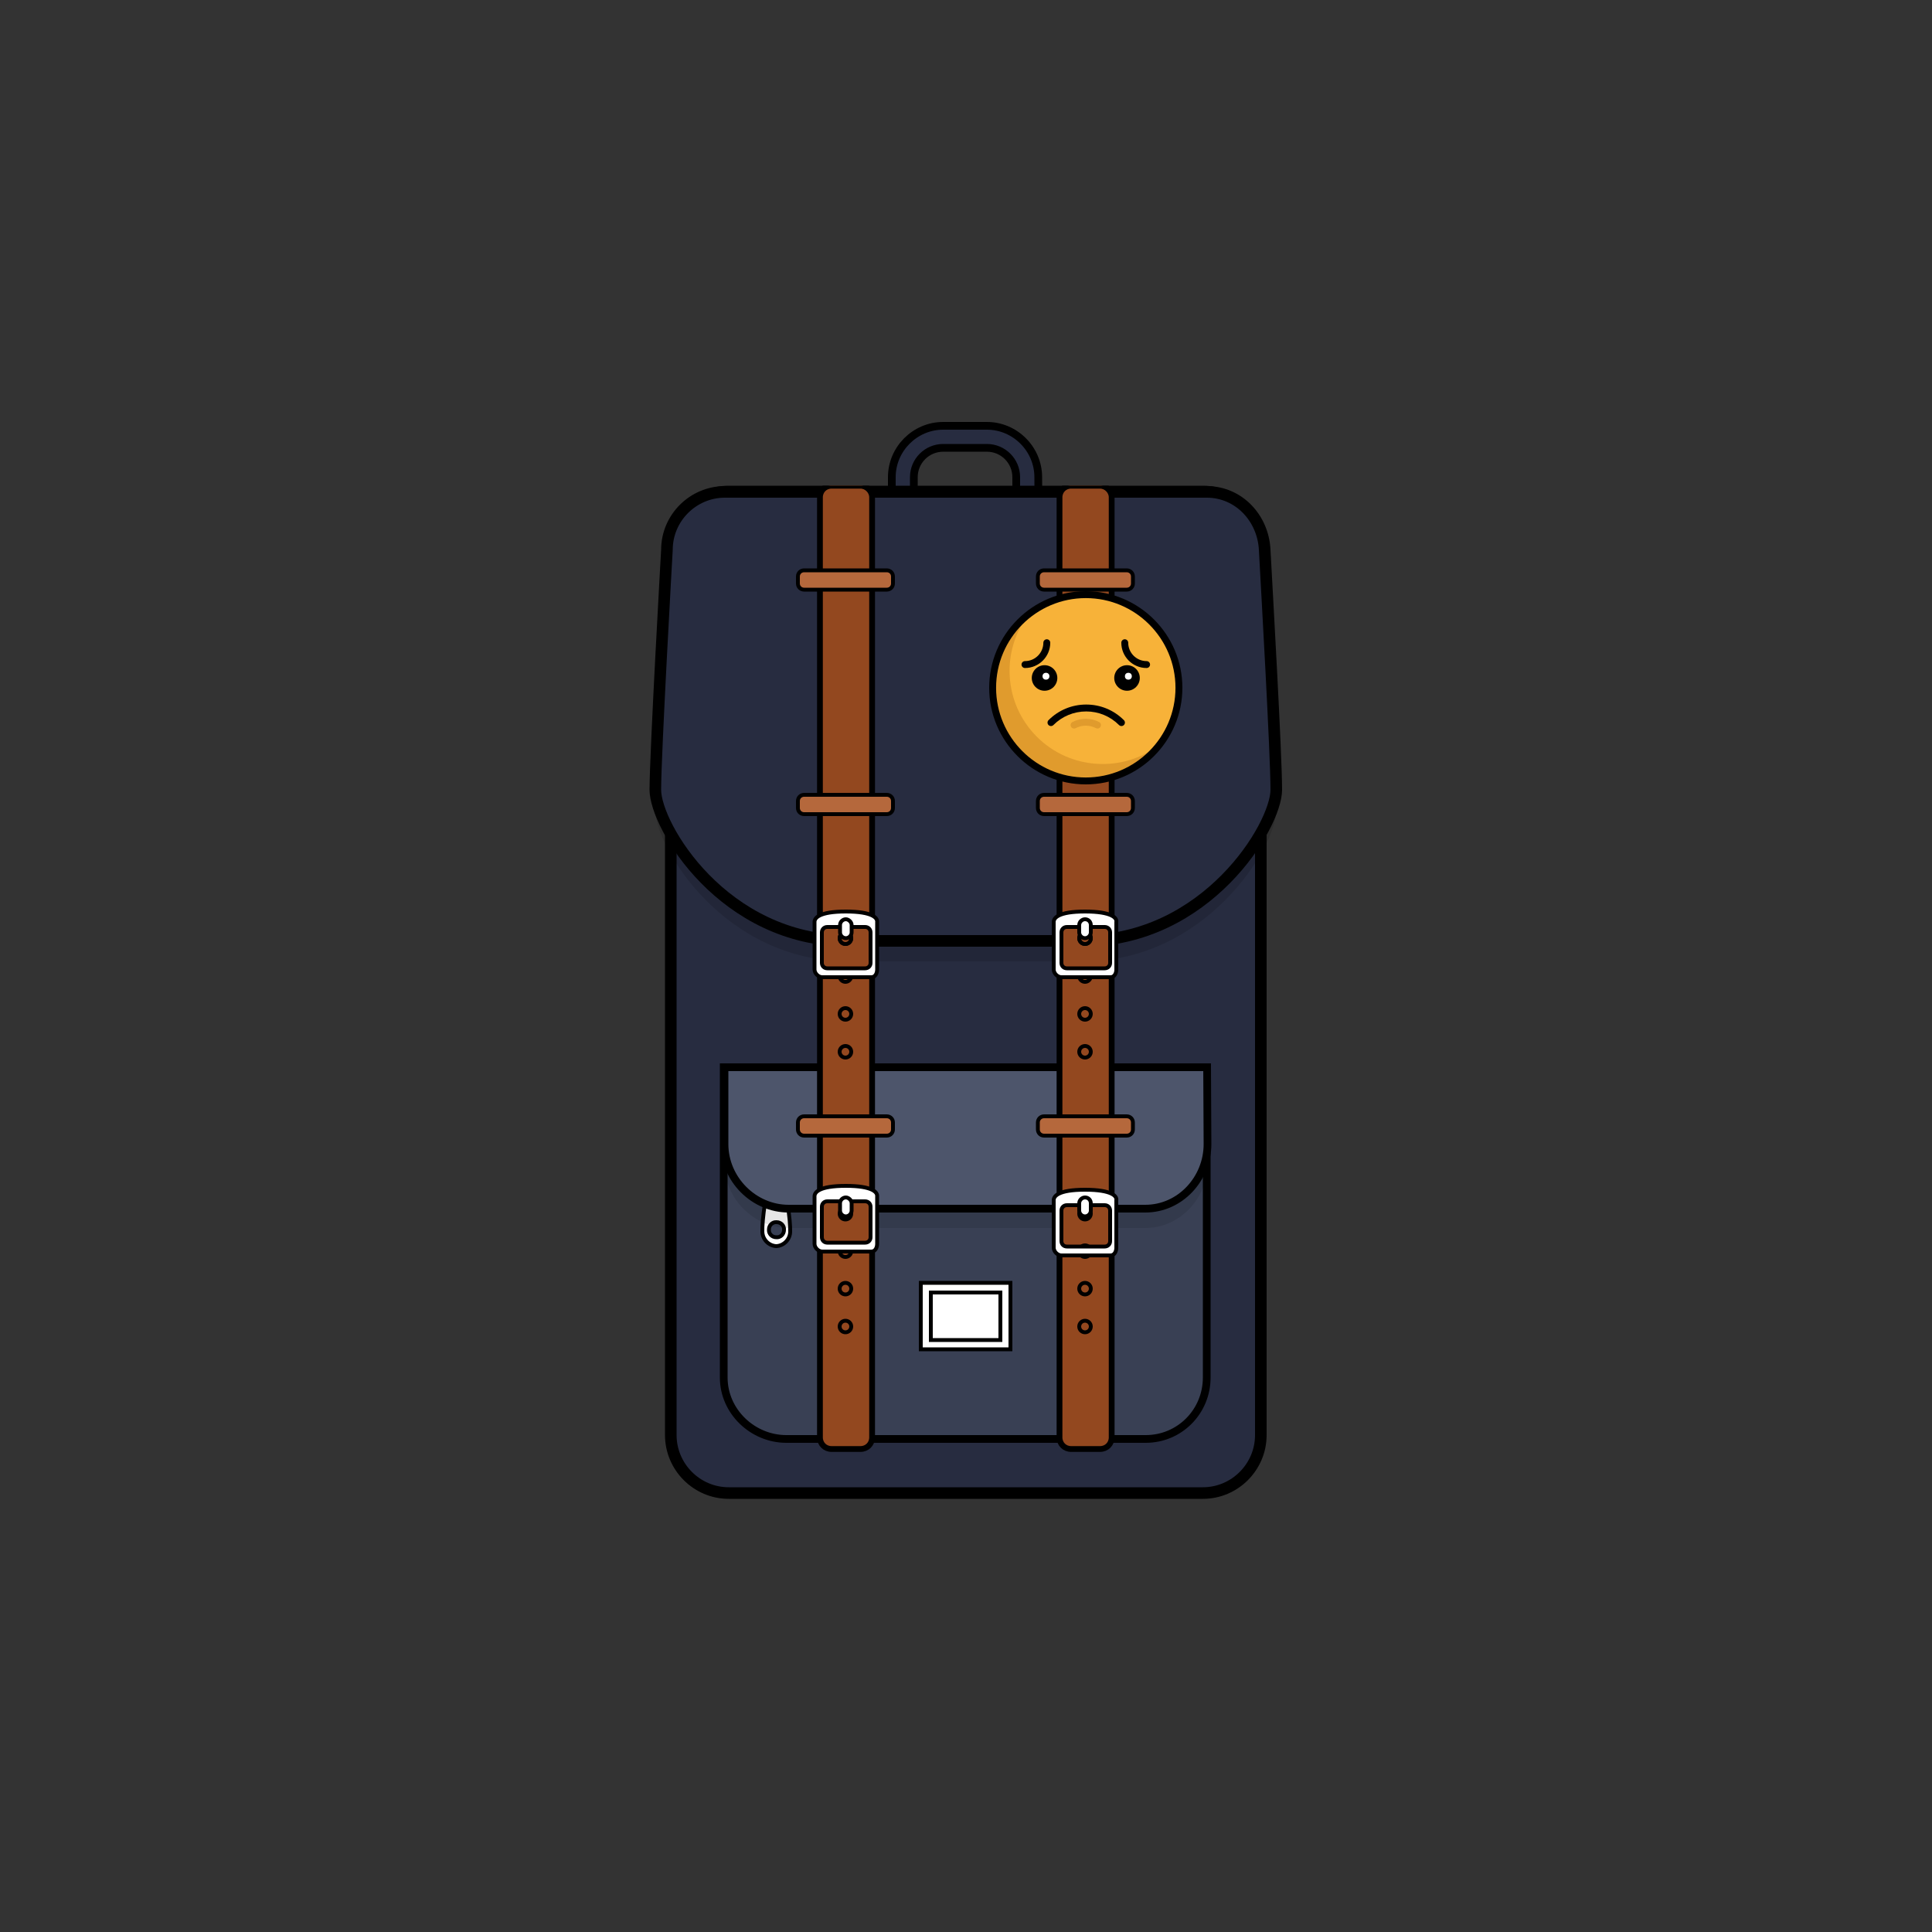<?xml version="1.0" encoding="utf-8"?>
<!-- Generator: Adobe Illustrator 19.2.1, SVG Export Plug-In . SVG Version: 6.00 Build 0)  -->
<svg version="1.1" id="backpack" xmlns="http://www.w3.org/2000/svg" xmlns:xlink="http://www.w3.org/1999/xlink" x="0px" y="0px"
	 width="500px" height="500px" viewBox="0 0 500 500" enable-background="new 0 0 500 500" xml:space="preserve">
<rect x="0" y="0" width="500" height="500" fill="#333333" stroke="none"/>
<g id="background" display="none">
	<rect display="inline" fill="#E6E6E6" width="500" height="500"/>
</g>

<g id="handle">
	<path id="handle-color" fill="#272C40" stroke="#000000" stroke-width="2" stroke-miterlimit="10" d="M268.8,145.7H263v-22.2c0-4.2-3.4-7.6-7.6-7.6
		h-11.3c-4.2,0-7.6,3.4-7.6,7.6v22.2h-5.7v-22.2c0-7.3,6-13.3,13.3-13.3h11.3c7.3,0,13.3,6,13.3,13.3L268.8,145.7L268.8,145.7
		L268.8,145.7z"/>
</g>
<g id="base">
	<path id="base-color" fill="#272C40" stroke="#000000" stroke-width="3" stroke-miterlimit="10" d="M311.3,386.4H188.6c-8.3,0-15-6.8-15-15V142.2
		c0-8.3,6.8-15,15-15h122.7c8.3,0,15,6.8,15,15v229.2C326.3,379.6,319.6,386.4,311.3,386.4z"/>
</g>
<g id="cover-shadow">
	<path opacity="0.125" enable-background="new    " d="M280.3,248.8c-30.2,0-30.5,0-60.7,0c-32.4,0-50-29.8-50-39.1s3-62.1,3-62.1
		c0-8.3,6.8-15,15-15h124.7c8.3,0,14.6,6.8,15,15c0.5,9.3,3,52.8,3,62.1C330.3,219,312.3,248.8,280.3,248.8z"/>
</g>
<g id="cover">
	<path id="cover-color" fill="#272C40" stroke="#000000" stroke-width="3" stroke-miterlimit="10" d="M280.3,243.5c-30.2,0-30.5,0-60.7,0
		c-32.4,0-50-29.8-50-39.1c0-9.3,3-62.1,3-62.1c0-8.3,6.8-15,15-15h124.7c8.3,0,14.6,6.8,15,15c0.5,9.3,3,52.8,3,62.1
		C330.3,213.7,312.3,243.5,280.3,243.5z"/>
</g>
<g id="pocket-base">
	<path id="pocket-base-color" fill="#394054" stroke="#000000" stroke-width="2" stroke-miterlimit="10" d="M312.3,276.2h-125v80.3
		c0,8.8,7.5,15.9,16.2,15.9h93c8.8,0,15.8-7.1,15.8-15.9v-64.4C312.3,283.4,312.3,284.9,312.3,276.2L312.3,276.2z"/>
</g>
<g id="zipper">
	<path fill="#FFFFFF" stroke="#000000" stroke-miterlimit="10" d="M200.9,305.3c-2.8,0.4-3.7,11.3-3.6,13.4c0,2,1.6,3.7,3.6,3.8
		c2-0.1,3.6-1.8,3.6-3.8C204.6,316.6,203.6,305.7,200.9,305.3z M200.9,320.2c-1.1,0-2-0.9-1.9-2c0-1.1,0.9-2,2-1.9
		c1.1,0,2,0.9,1.9,2C202.9,319.4,202,320.3,200.9,320.2z"/>
</g>
<g id="pocket-top-shadow" opacity="0.1">
	<path d="M312.5,301.1c0,9-7.1,16.7-16.1,16.7h-92.3c-9,0-16.6-7.6-16.6-16.7v-19.9h124.9L312.5,301.1L312.5,301.1L312.5,301.1z"/>
</g>
<g id="pocket-top">
	<path id="pocket" fill="#4D556B" stroke="#000000" stroke-width="2" stroke-miterlimit="10" d="M312.5,296.1
		c0,9-7.1,16.7-16.1,16.7h-92.3c-9,0-16.6-7.6-16.6-16.7v-19.9h124.9L312.5,296.1L312.5,296.1L312.5,296.1z"/>
</g>
<g id="logo">
	<path fill="#FFFFFF" stroke="#000000" stroke-miterlimit="10" d="M238.3,332h23.2v17.2h-23.2V332z"/>
	<path fill="#FFFFFF" stroke="#000000" stroke-miterlimit="10" d="M240.9,334.5h18v12.3h-18V334.5z"/>
</g>
<g>
	<defs>
		<rect id="SVGID_1_" y="125.7" width="500" height="278.3"/>
	</defs>
	<clipPath id="SVGID_2_">
		<use xlink:href="#SVGID_1_"  overflow="visible"/>
	</clipPath>
	<g id="strap-right" clip-path="url(#SVGID_2_)">
		<path fill="#93481F" stroke="#000000" stroke-width="1.5" stroke-miterlimit="10" d="M284.7,125.7h-7.5c-1.7,0-3,1.3-3,3v1.7v4.8
			v1v2.2v220.9v5.7v7c0,1.7,1.3,3,3,3h7.5c1.7,0,3-1.3,3-3v-7v-5.7V138.4v-2.2v-1v-4.8v-1.7C287.7,127.1,286.3,125.7,284.7,125.7z"
			/>
		<ellipse fill="#93481F" stroke="#000000" stroke-miterlimit="10" cx="280.8" cy="323.8" rx="1.5" ry="1.5"/>
		<ellipse fill="#93481F" stroke="#000000" stroke-miterlimit="10" cx="280.8" cy="333.5" rx="1.5" ry="1.5"/>
		<ellipse fill="#93481F" stroke="#000000" stroke-miterlimit="10" cx="280.8" cy="314.1" rx="1.5" ry="1.5"/>
		<ellipse fill="#93481F" stroke="#000000" stroke-miterlimit="10" cx="280.8" cy="343.3" rx="1.5" ry="1.5"/>
		<ellipse fill="#93481F" stroke="#000000" stroke-miterlimit="10" cx="280.8" cy="252.6" rx="1.5" ry="1.5"/>
		<ellipse fill="#93481F" stroke="#000000" stroke-miterlimit="10" cx="280.8" cy="262.4" rx="1.5" ry="1.5"/>
		<ellipse fill="#93481F" stroke="#000000" stroke-miterlimit="10" cx="280.8" cy="242.8" rx="1.5" ry="1.5"/>
		<ellipse fill="#93481F" stroke="#000000" stroke-miterlimit="10" cx="280.8" cy="272.2" rx="1.5" ry="1.5"/>
		<ellipse fill="#93481F" stroke="#000000" stroke-miterlimit="10" cx="280.8" cy="242.8" rx="1.5" ry="1.5"/>
	</g>
</g>
<g>
	<defs>
		<rect id="SVGID_3_" y="125.7" width="500" height="278.3"/>
	</defs>
	<clipPath id="SVGID_4_">
		<use xlink:href="#SVGID_3_"  overflow="visible"/>
	</clipPath>
	<g id="strap-left" clip-path="url(#SVGID_4_)">
		<path fill="#93481F" stroke="#000000" stroke-width="1.5" stroke-miterlimit="10" d="M222.7,125.7h-7.5c-1.7,0-3,1.3-3,3v1.7v4.8
			v1v2.2v220.9v5.7v7c0,1.7,1.3,3,3,3h7.5c1.7,0,3-1.3,3-3v-7v-5.7V138.4v-2.2v-1v-4.8v-1.7C225.7,127.1,224.3,125.7,222.7,125.7z"
			/>
		<ellipse fill="#93481F" stroke="#000000" stroke-miterlimit="10" cx="218.8" cy="323.8" rx="1.5" ry="1.5"/>
		<ellipse fill="#93481F" stroke="#000000" stroke-miterlimit="10" cx="218.8" cy="333.5" rx="1.5" ry="1.5"/>
		<ellipse fill="#93481F" stroke="#000000" stroke-miterlimit="10" cx="218.8" cy="314.1" rx="1.5" ry="1.5"/>
		<ellipse fill="#93481F" stroke="#000000" stroke-miterlimit="10" cx="218.8" cy="343.3" rx="1.5" ry="1.5"/>
		<ellipse fill="#93481F" stroke="#000000" stroke-miterlimit="10" cx="218.8" cy="252.6" rx="1.5" ry="1.5"/>
		<ellipse fill="#93481F" stroke="#000000" stroke-miterlimit="10" cx="218.8" cy="262.4" rx="1.5" ry="1.5"/>
		<ellipse fill="#93481F" stroke="#000000" stroke-miterlimit="10" cx="218.8" cy="242.8" rx="1.5" ry="1.5"/>
		<ellipse fill="#93481F" stroke="#000000" stroke-miterlimit="10" cx="218.8" cy="272.2" rx="1.5" ry="1.5"/>
		<ellipse fill="#93481F" stroke="#000000" stroke-miterlimit="10" cx="218.8" cy="242.8" rx="1.5" ry="1.5"/>
	</g>
</g>
<g id="strap-holder-right">
	<path fill="#B5683C" stroke="#000000" stroke-miterlimit="10" d="M293.2,209.1c0,0.9-0.7,1.6-1.6,1.6h-21.4c-0.9,0-1.6-0.7-1.6-1.6
		v-1.8c0-0.9,0.7-1.6,1.6-1.6h21.4c0.9,0,1.6,0.7,1.6,1.6V209.1L293.2,209.1z M293.2,292.3c0,0.9-0.7,1.6-1.6,1.6h-21.4
		c-0.9,0-1.6-0.7-1.6-1.6v-1.8c0-0.9,0.7-1.6,1.6-1.6h21.4c0.9,0,1.6,0.7,1.6,1.6V292.3L293.2,292.3z M293.2,151
		c0,0.9-0.7,1.6-1.6,1.6h-21.4c-0.9,0-1.6-0.7-1.6-1.6v-1.8c0-0.9,0.7-1.6,1.6-1.6h21.4c0.9,0,1.6,0.7,1.6,1.6V151L293.2,151z"/>
</g>
<g id="strap-buckle-right">
	<path fill="#FFFFFF" stroke="#000000" stroke-miterlimit="10" d="M280.8,235.9c-7,0-8.1,1.7-8.1,2.7v12.3c0,1,1,2,2,2h12.7
		c1,0,1.5-1,1.5-2v-12.3C289.1,237.6,287.8,235.9,280.8,235.9L280.8,235.9L280.8,235.9z M287.3,249.2c0,0.8-0.6,1.4-1.4,1.4h-9.8
		c-0.8,0-1.4-0.6-1.4-1.4v-7.9c0-0.8,0.6-1.4,1.4-1.4h9.8c0.8,0,1.4,0.6,1.4,1.4V249.2L287.3,249.2z"/>
	<path fill="#FFFFFF" stroke="#000000" stroke-miterlimit="10" d="M280.8,307.9c-7,0-8.1,1.7-8.1,2.7v12.3c0,1,1,2,2,2h12.7
		c1,0,1.5-1,1.5-2v-12.3C289.1,309.6,287.8,307.9,280.8,307.9L280.8,307.9L280.8,307.9z M287.3,321.2c0,0.8-0.6,1.4-1.4,1.4h-9.8
		c-0.8,0-1.4-0.6-1.4-1.4v-7.9c0-0.8,0.6-1.4,1.4-1.4h9.8c0.8,0,1.4,0.6,1.4,1.4V321.2L287.3,321.2z"/>
</g>
<g id="strap-prong-right-btm">
	<path fill="#FFFFFF" stroke="#000000" stroke-miterlimit="10" d="M280.8,309.9c-0.8,0-1.5,0.7-1.5,1.5v1.9c0,0.8,0.7,1.5,1.5,1.5
		s1.5-0.7,1.5-1.5v-1.9C282.3,310.6,281.7,309.9,280.8,309.9z"/>
</g>
<g id="strap-prong-right-top">
	<path fill="#FFFFFF" stroke="#000000" stroke-miterlimit="10" d="M280.8,237.9c-0.8,0-1.5,0.7-1.5,1.5v1.9c0,0.8,0.7,1.5,1.5,1.5
		s1.5-0.7,1.5-1.5v-1.9C282.3,238.6,281.7,237.9,280.8,237.9z"/>
</g>
<g id="strap-holder-left">
	<path fill="#B5683C" stroke="#000000" stroke-miterlimit="10" d="M231.1,209.1c0,0.9-0.7,1.6-1.6,1.6h-21.4c-0.9,0-1.6-0.7-1.6-1.6
		v-1.8c0-0.9,0.7-1.6,1.6-1.6h21.4c0.9,0,1.6,0.7,1.6,1.6V209.1L231.1,209.1z M231.1,292.3c0,0.9-0.7,1.6-1.6,1.6h-21.4
		c-0.9,0-1.6-0.7-1.6-1.6v-1.8c0-0.9,0.7-1.6,1.6-1.6h21.4c0.9,0,1.6,0.7,1.6,1.6V292.3L231.1,292.3z M231.1,151
		c0,0.9-0.7,1.6-1.6,1.6h-21.4c-0.9,0-1.6-0.7-1.6-1.6v-1.8c0-0.9,0.7-1.6,1.6-1.6h21.4c0.9,0,1.6,0.7,1.6,1.6V151L231.1,151z"/>
</g>
<g id="strap-buckle-left">
	<path fill="#FFFFFF" stroke="#000000" stroke-miterlimit="10" d="M218.9,306.9c-7,0-8.1,1.7-8.1,2.7v12.3c0,1,1,2,2,2h12.7
		c1,0,1.5-1,1.5-2v-12.3C227.1,308.6,225.9,306.9,218.9,306.9L218.9,306.9L218.9,306.9z M225.3,320.2c0,0.8-0.6,1.4-1.4,1.4h-9.8
		c-0.8,0-1.4-0.6-1.4-1.4v-7.9c0-0.8,0.6-1.4,1.4-1.4h9.8c0.8,0,1.4,0.6,1.4,1.4V320.2L225.3,320.2z"/>
	<path fill="#FFFFFF" stroke="#000000" stroke-miterlimit="10" d="M218.9,235.9c-7,0-8.1,1.7-8.1,2.7v12.3c0,1,1,2,2,2h12.7
		c1,0,1.5-1,1.5-2v-12.3C227.1,237.6,225.9,235.9,218.9,235.9L218.9,235.9L218.9,235.9z M225.3,249.2c0,0.8-0.6,1.4-1.4,1.4h-9.8
		c-0.8,0-1.4-0.6-1.4-1.4v-7.9c0-0.8,0.6-1.4,1.4-1.4h9.8c0.8,0,1.4,0.6,1.4,1.4V249.2L225.3,249.2z"/>
</g>
<g id="strap-prong-left-btm">
	<path fill="#FFFFFF" stroke="#000000" stroke-miterlimit="10" d="M218.9,309.9c-0.8,0-1.5,0.7-1.5,1.5v1.9c0,0.8,0.7,1.5,1.5,1.5
		s1.5-0.7,1.5-1.5v-1.9C220.4,310.6,219.6,309.9,218.9,309.9z"/>
</g>
<g id="strap-prong-left-top">
	<path fill="#FFFFFF" stroke="#000000" stroke-miterlimit="10" d="M218.9,237.9c-0.8,0-1.5,0.7-1.5,1.5v1.9c0,0.8,0.7,1.5,1.5,1.5
		s1.5-0.7,1.5-1.5v-1.9C220.4,238.6,219.6,237.9,218.9,237.9z"/>
</g>
<svg version="1.1" id="Layer_1" xmlns="http://www.w3.org/2000/svg" xmlns:xlink="http://www.w3.org/1999/xlink" x="256px" y="153px"
	 width="50px" height="50px" viewBox="0 0 512.001 512.001" style="z-index=999 enable-background:new 0 0 512.001 512.001;" xml:space="preserve">
<circle style="fill:#F7B239;" cx="256.004" cy="256.004" r="246.855"/>
<g>
	<path style="fill:#E09B2D;" d="M126.306,385.694c-88.801-88.802-95.798-228.426-20.998-325.242
		C97.023,66.853,89.051,73.85,81.45,81.45c-96.401,96.401-96.401,252.698,0,349.099s252.698,96.401,349.099,0
		c7.599-7.599,14.597-15.573,20.999-23.858C354.733,481.492,215.108,474.494,126.306,385.694z"/>
	<path style="fill:#E09B2D;" d="M287.082,363.982c-1.431,0-2.882-0.337-4.237-1.046c-8.209-4.298-17.494-6.571-26.85-6.571
		c-9.352,0-18.633,2.272-26.841,6.569c-4.474,2.345-10.005,0.616-12.351-3.861c-2.344-4.476-0.615-10.006,3.861-12.349
		c10.817-5.664,23.034-8.658,35.331-8.658c12.299,0,24.52,2.994,35.337,8.658c4.477,2.343,6.206,7.874,3.862,12.349
		C293.561,362.198,290.377,363.982,287.082,363.982z"/>
</g>
<path d="M256.001,0C114.841,0,0,114.841,0,256.001s114.841,256.001,256.001,256.001S512.001,397.16,512.001,256.001
	C512,114.841,397.16,0,256.001,0z M256.001,493.701c-131.069,0-237.702-106.631-237.702-237.7S124.932,18.299,256.001,18.299
	s237.702,106.632,237.702,237.7C493.701,387.07,387.068,493.701,256.001,493.701z"/>
<path d="M257.142,300.395c-37.723,0-73.189,14.69-99.863,41.364c-3.573,3.573-3.573,9.365,0,12.939c3.574,3.573,9.367,3.573,12.94,0
	c23.217-23.218,54.087-36.005,86.923-36.005s63.706,12.787,86.923,36.005c1.787,1.787,4.128,2.68,6.471,2.68
	c2.341,0,4.683-0.893,6.471-2.68c3.573-3.573,3.573-9.365,0-12.939C330.332,315.086,294.865,300.395,257.142,300.395z"/>
<path d="M161.852,136.57c0-5.053-4.095-9.15-9.15-9.15s-9.15,4.097-9.15,9.15c0,26.857-21.849,48.707-48.707,48.707
	c-5.054,0-9.15,4.097-9.15,9.15s4.095,9.15,9.15,9.15C131.792,203.575,161.852,173.517,161.852,136.57z"/>
<path d="M417.155,185.276c-26.858,0-48.707-21.849-48.707-48.707c0-5.053-4.095-9.15-9.15-9.15c-5.054,0-9.15,4.097-9.15,9.15
	c0,36.947,30.059,67.006,67.006,67.006c5.054,0,9.15-4.097,9.15-9.15C426.304,189.372,422.209,185.276,417.155,185.276z"/>
<path d="M180.577,229.983c0-18.666-15.186-33.852-33.852-33.852s-33.852,15.186-33.852,33.852s15.186,33.852,33.852,33.852
	S180.577,248.649,180.577,229.983z"/>
<path d="M365.275,196.131c-18.666,0-33.852,15.186-33.852,33.852s15.186,33.852,33.852,33.852s33.852-15.186,33.852-33.852
	S383.942,196.131,365.275,196.131z"/>
<g>
	<circle style="fill:#FFFFFF;" cx="150.48" cy="225.372" r="9.15"/>
	<circle style="fill:#FFFFFF;" cx="368.849" cy="225.372" r="9.15"/>
</g>
</svg>
</svg>